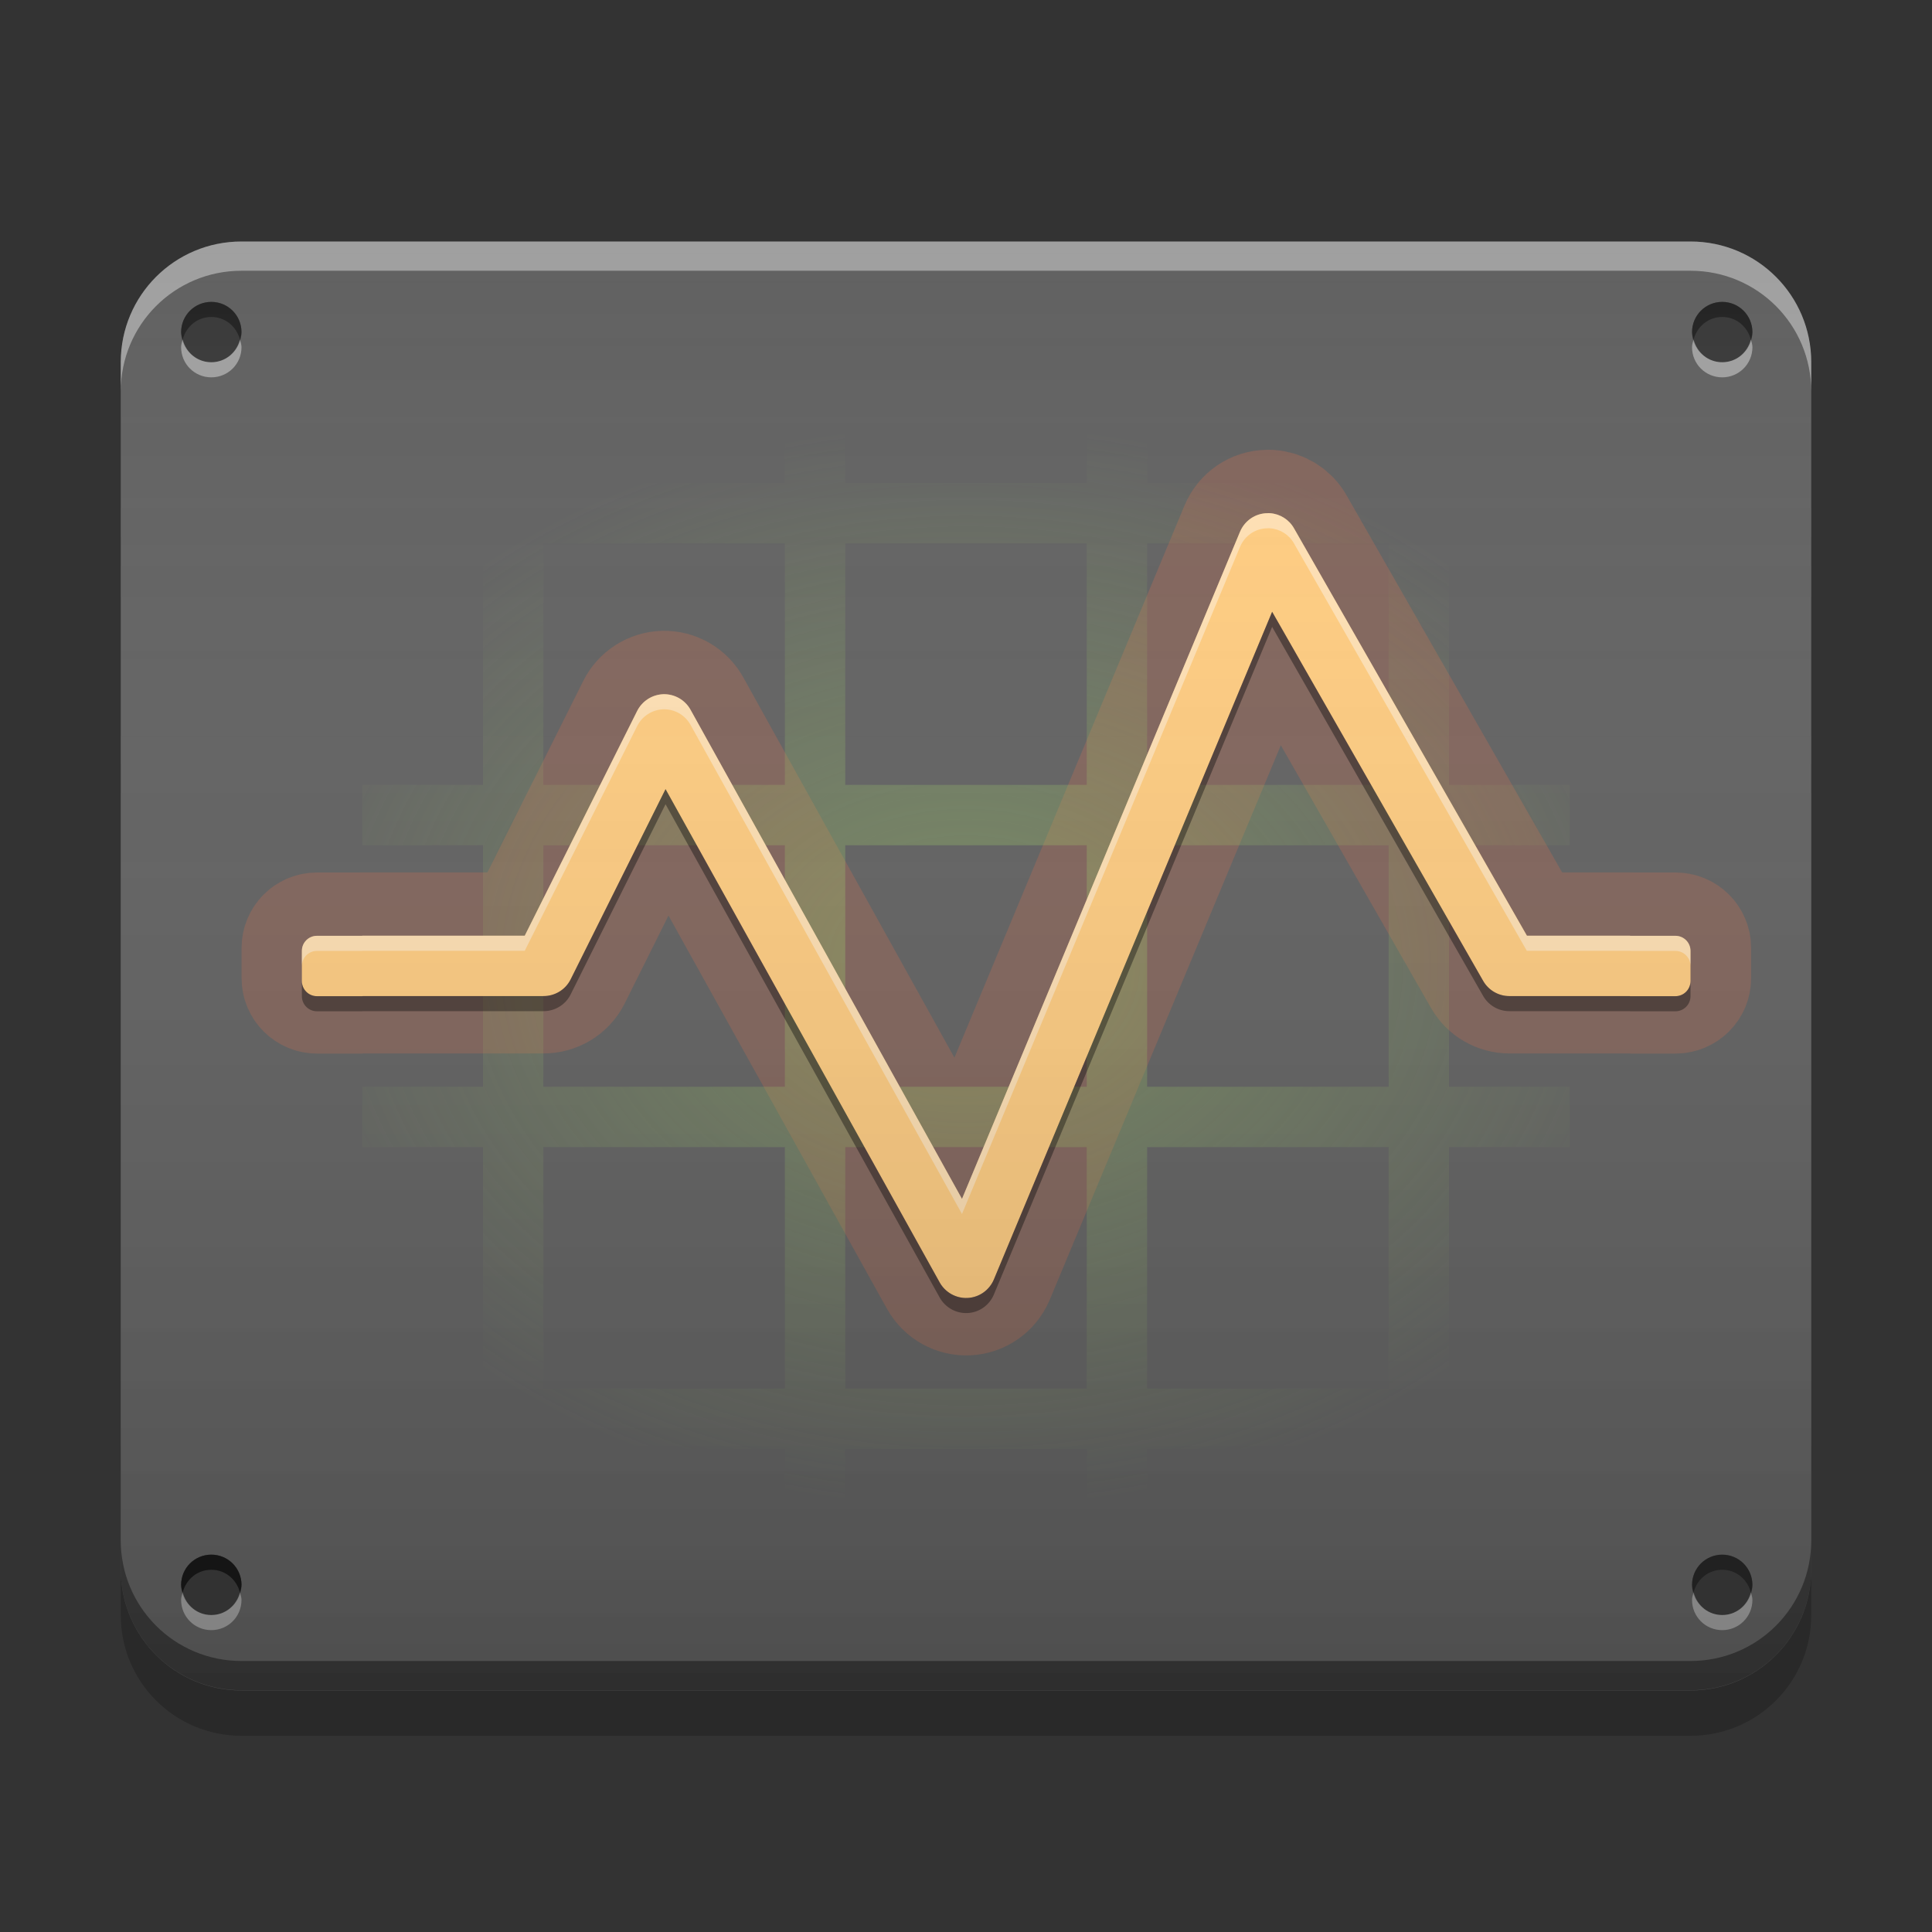 
<svg xmlns="http://www.w3.org/2000/svg" xmlns:xlink="http://www.w3.org/1999/xlink" width="64" height="64" viewBox="0 0 64 64" version="1.1">
<rect x="0" y="0" width="64" height="64" fill="#333333" stroke="none"/>
<defs>
<radialGradient id="radial0" gradientUnits="userSpaceOnUse" cx="32" cy="32" fx="32" fy="32" r="20" gradientTransform="matrix(1.2,0,0,0.9,-6.4,3.2)">
<stop offset="0" style="stop-color:rgb(61.176%,80%,39.608%);stop-opacity:0.4;"/>
<stop offset="1" style="stop-color:rgb(61.176%,80%,39.608%);stop-opacity:0;"/>
</radialGradient>
<linearGradient id="linear0" gradientUnits="userSpaceOnUse" x1="8.467" y1="-200.183" x2="8.467" y2="-212.883" gradientTransform="matrix(3.78,0,0,3.78,-4,812.598)">
<stop offset="0" style="stop-color:rgb(0%,0%,0%);stop-opacity:0.2;"/>
<stop offset="1" style="stop-color:rgb(100%,100%,100%);stop-opacity:0;"/>
</linearGradient>
</defs>
<g id="surface1">
<path style=" stroke:none;fill-rule:nonzero;fill:rgb(38.039%,38.039%,38.039%);fill-opacity:1;" d="M 8 8 L 56 8 C 58.211 8 60 9.789 60 12 L 60 52 C 60 54.211 58.211 56 56 56 L 8 56 C 5.789 56 4 54.211 4 52 L 4 12 C 4 9.789 5.789 8 8 8 Z M 8 8 "/>
<path style="fill:none;stroke-width:1.058;stroke-linecap:round;stroke-linejoin:round;stroke:rgb(100%,43.922%,26.275%);stroke-opacity:0.2;stroke-miterlimit:4;" d="M 11.108 -210.502 C 11.003 -210.501 10.91 -210.437 10.869 -210.34 L 8.432 -204.492 L 6.052 -208.779 C 6.005 -208.865 5.914 -208.918 5.815 -208.916 C 5.716 -208.913 5.628 -208.856 5.584 -208.768 L 4.599 -206.799 L 3.175 -206.799 L 3.175 -206.798 L 2.778 -206.798 C 2.705 -206.798 2.646 -206.739 2.646 -206.666 L 2.646 -206.401 C 2.646 -206.328 2.705 -206.269 2.778 -206.269 L 3.175 -206.269 C 3.177 -206.269 3.178 -206.27 3.18 -206.27 L 4.761 -206.27 C 4.862 -206.269 4.955 -206.325 5 -206.413 L 5.833 -208.084 L 8.236 -203.759 C 8.286 -203.671 8.381 -203.619 8.481 -203.624 C 8.582 -203.629 8.671 -203.692 8.711 -203.785 L 11.15 -209.638 L 13 -206.402 C 13.047 -206.32 13.134 -206.27 13.228 -206.27 L 14.282 -206.27 C 14.284 -206.27 14.285 -206.269 14.287 -206.269 L 14.684 -206.269 C 14.758 -206.269 14.817 -206.328 14.817 -206.401 L 14.817 -206.666 C 14.817 -206.739 14.758 -206.798 14.684 -206.798 L 14.287 -206.798 L 14.287 -206.799 L 13.383 -206.799 L 11.342 -210.369 C 11.299 -210.446 11.219 -210.496 11.131 -210.502 C 11.124 -210.502 11.116 -210.503 11.108 -210.502 Z M 11.108 -210.502 " transform="matrix(3.78,0,0,3.78,0,812.598)"/>
<path style=" stroke:none;fill-rule:nonzero;fill:url(#radial0);" d="M 16 12 L 16 16 L 12 16 L 12 18 L 16 18 L 16 26 L 12 26 L 12 28 L 16 28 L 16 36 L 12 36 L 12 38 L 16 38 L 16 46 L 12 46 L 12 48 L 16 48 L 16 52 L 18 52 L 18 48 L 26 48 L 26 52 L 28 52 L 28 48 L 36 48 L 36 52 L 38 52 L 38 48 L 46 48 L 46 52 L 48 52 L 48 48 L 52 48 L 52 46 L 48 46 L 48 38 L 52 38 L 52 36 L 48 36 L 48 28 L 52 28 L 52 26 L 48 26 L 48 18 L 52 18 L 52 16 L 48 16 L 48 12 L 46 12 L 46 16 L 38 16 L 38 12 L 36 12 L 36 16 L 28 16 L 28 12 L 26 12 L 26 16 L 18 16 L 18 12 Z M 18 18 L 26 18 L 26 26 L 18 26 Z M 28 18 L 36 18 L 36 26 L 28 26 Z M 38 18 L 46 18 L 46 26 L 38 26 Z M 18 28 L 26 28 L 26 36 L 18 36 Z M 28 28 L 36 28 L 36 36 L 28 36 Z M 38 28 L 46 28 L 46 36 L 38 36 Z M 18 38 L 26 38 L 26 46 L 18 46 Z M 28 38 L 36 38 L 36 46 L 28 46 Z M 38 38 L 46 38 L 46 46 L 38 46 Z M 38 38 "/>
<path style=" stroke:none;fill-rule:nonzero;fill:rgb(100%,80%,50.196%);fill-opacity:1;" d="M 41.984 17 C 41.586 17.004 41.234 17.246 41.078 17.613 L 31.867 39.715 L 22.875 23.512 C 22.695 23.188 22.352 22.988 21.977 22.996 C 21.605 23.008 21.27 23.223 21.105 23.555 L 17.383 30.996 L 12 30.996 L 12 31 L 10.5 31 C 10.223 31 10 31.223 10 31.5 L 10 32.5 C 10 32.777 10.223 33 10.5 33 L 12 33 C 12.008 33 12.012 32.996 12.02 32.996 L 17.996 32.996 C 18.375 33 18.727 32.789 18.898 32.453 L 22.047 26.141 L 31.129 42.484 C 31.316 42.816 31.676 43.016 32.055 42.996 C 32.438 42.977 32.773 42.738 32.922 42.387 L 42.141 20.266 L 49.133 32.496 C 49.312 32.805 49.641 32.996 49.996 32.996 L 53.98 32.996 C 53.988 32.996 53.992 33 54 33 L 55.5 33 C 55.777 33 56 32.777 56 32.5 L 56 31.5 C 56 31.223 55.777 31 55.5 31 L 54 31 L 54 30.996 L 50.582 30.996 L 42.867 17.504 C 42.703 17.211 42.402 17.023 42.07 17 C 42.043 17 42.012 16.996 41.984 17 Z M 41.984 17 "/>
<path style=" stroke:none;fill-rule:nonzero;fill:rgb(0%,0%,0%);fill-opacity:0.4;" d="M 7 10 C 7.551 10 8 10.449 8 11 C 8 11.551 7.551 12 7 12 C 6.449 12 6 11.551 6 11 C 6 10.449 6.449 10 7 10 Z M 7 10 "/>
<path style=" stroke:none;fill-rule:nonzero;fill:rgb(0%,0%,0%);fill-opacity:0.4;" d="M 7 10 C 6.445 10 6 10.445 6 11 C 6 11.09 6.031 11.168 6.051 11.25 C 6.164 10.82 6.535 10.5 7 10.5 C 7.465 10.5 7.836 10.82 7.949 11.25 C 7.969 11.168 8 11.09 8 11 C 8 10.445 7.555 10 7 10 Z M 7 10 "/>
<path style=" stroke:none;fill-rule:nonzero;fill:rgb(100%,100%,100%);fill-opacity:0.4;" d="M 7 12.5 C 6.445 12.5 6 12.055 6 11.5 C 6 11.41 6.027 11.332 6.051 11.25 C 6.164 11.68 6.535 12 7 12 C 7.465 12 7.836 11.68 7.949 11.25 C 7.969 11.332 8 11.41 8 11.5 C 8 12.055 7.555 12.5 7 12.5 Z M 7 12.5 "/>
<path style=" stroke:none;fill-rule:nonzero;fill:rgb(0%,0%,0%);fill-opacity:0.4;" d="M 57.051 10 C 57.602 10 58.051 10.449 58.051 11 C 58.051 11.551 57.602 12 57.051 12 C 56.5 12 56.051 11.551 56.051 11 C 56.051 10.449 56.5 10 57.051 10 Z M 57.051 10 "/>
<path style=" stroke:none;fill-rule:nonzero;fill:rgb(0%,0%,0%);fill-opacity:0.4;" d="M 57.051 10 C 56.496 10 56.051 10.445 56.051 11 C 56.051 11.09 56.082 11.168 56.102 11.25 C 56.215 10.82 56.586 10.5 57.051 10.5 C 57.516 10.5 57.887 10.82 58 11.25 C 58.023 11.168 58.051 11.09 58.051 11 C 58.051 10.445 57.605 10 57.051 10 Z M 57.051 10 "/>
<path style=" stroke:none;fill-rule:nonzero;fill:rgb(100%,100%,100%);fill-opacity:0.4;" d="M 57.051 12.5 C 56.496 12.5 56.051 12.055 56.051 11.5 C 56.051 11.41 56.078 11.332 56.102 11.25 C 56.215 11.68 56.586 12 57.051 12 C 57.516 12 57.887 11.68 58 11.25 C 58.023 11.332 58.051 11.41 58.051 11.5 C 58.051 12.055 57.605 12.5 57.051 12.5 Z M 57.051 12.5 "/>
<path style=" stroke:none;fill-rule:nonzero;fill:rgb(0%,0%,0%);fill-opacity:0.4;" d="M 7 51.5 C 7.551 51.5 8 51.949 8 52.5 C 8 53.051 7.551 53.5 7 53.5 C 6.449 53.5 6 53.051 6 52.5 C 6 51.949 6.449 51.5 7 51.5 Z M 7 51.5 "/>
<path style=" stroke:none;fill-rule:nonzero;fill:rgb(0%,0%,0%);fill-opacity:0.4;" d="M 7 51.5 C 6.445 51.5 6 51.945 6 52.5 C 6 52.59 6.027 52.668 6.051 52.75 C 6.164 52.32 6.535 52 7 52 C 7.465 52 7.836 52.32 7.949 52.75 C 7.969 52.668 8 52.59 8 52.5 C 8 51.945 7.555 51.5 7 51.5 Z M 7 51.5 "/>
<path style=" stroke:none;fill-rule:nonzero;fill:rgb(100%,100%,100%);fill-opacity:0.4;" d="M 7 54 C 6.445 54 6 53.555 6 53 C 6 52.91 6.027 52.832 6.051 52.75 C 6.164 53.18 6.535 53.5 7 53.5 C 7.465 53.5 7.836 53.18 7.949 52.75 C 7.969 52.832 8 52.91 8 53 C 8 53.555 7.555 54 7 54 Z M 7 54 "/>
<path style=" stroke:none;fill-rule:nonzero;fill:rgb(0%,0%,0%);fill-opacity:0.4;" d="M 57.051 51.5 C 57.602 51.5 58.051 51.949 58.051 52.5 C 58.051 53.051 57.602 53.5 57.051 53.5 C 56.5 53.5 56.051 53.051 56.051 52.5 C 56.051 51.949 56.5 51.5 57.051 51.5 Z M 57.051 51.5 "/>
<path style=" stroke:none;fill-rule:nonzero;fill:rgb(0%,0%,0%);fill-opacity:0.4;" d="M 57.051 51.5 C 56.496 51.5 56.051 51.945 56.051 52.5 C 56.051 52.59 56.082 52.668 56.102 52.75 C 56.215 52.32 56.586 52 57.051 52 C 57.516 52 57.887 52.32 58 52.75 C 58.023 52.668 58.051 52.59 58.051 52.5 C 58.051 51.945 57.605 51.5 57.051 51.5 Z M 57.051 51.5 "/>
<path style=" stroke:none;fill-rule:nonzero;fill:rgb(100%,100%,100%);fill-opacity:0.4;" d="M 57.051 54 C 56.496 54 56.051 53.555 56.051 53 C 56.051 52.91 56.078 52.832 56.102 52.75 C 56.215 53.18 56.586 53.5 57.051 53.5 C 57.516 53.5 57.887 53.18 58 52.75 C 58.023 52.832 58.051 52.91 58.051 53 C 58.051 53.555 57.605 54 57.051 54 Z M 57.051 54 "/>
<path style=" stroke:none;fill-rule:nonzero;fill:rgb(0%,0%,0%);fill-opacity:0.4;" d="M 7 51.5 C 6.445 51.5 6 51.945 6 52.5 C 6 52.59 6.027 52.668 6.051 52.75 C 6.164 52.32 6.535 52 7 52 C 7.465 52 7.836 52.32 7.949 52.75 C 7.969 52.668 8 52.59 8 52.5 C 8 51.945 7.555 51.5 7 51.5 Z M 7 51.5 "/>
<path style=" stroke:none;fill-rule:nonzero;fill:rgb(0%,0%,0%);fill-opacity:0.4;" d="M 42.141 20.266 L 32.922 42.387 C 32.773 42.738 32.438 42.977 32.055 42.996 C 31.676 43.016 31.316 42.816 31.129 42.484 L 22.047 26.141 L 18.898 32.453 C 18.727 32.789 18.375 33 17.996 32.996 L 12.02 32.996 C 12.012 32.996 12.008 33 12 33 L 10.5 33 C 10.223 33 10 32.777 10 32.5 L 10 33 C 10 33.277 10.223 33.5 10.5 33.5 L 12 33.5 C 12.008 33.5 12.012 33.496 12.02 33.496 L 17.996 33.496 C 18.375 33.5 18.727 33.289 18.898 32.953 L 22.047 26.641 L 31.129 42.984 C 31.316 43.316 31.676 43.516 32.055 43.496 C 32.438 43.477 32.773 43.238 32.922 42.887 L 42.141 20.766 L 49.133 32.996 C 49.312 33.305 49.641 33.496 49.996 33.496 L 53.98 33.496 C 53.988 33.496 53.992 33.5 54 33.5 L 55.5 33.5 C 55.777 33.5 56 33.277 56 33 L 56 32.5 C 56 32.777 55.777 33 55.5 33 L 54 33 C 53.992 33 53.988 32.996 53.98 32.996 L 49.996 32.996 C 49.641 32.996 49.312 32.805 49.133 32.496 Z M 42.141 20.266 "/>
<path style=" stroke:none;fill-rule:nonzero;fill:rgb(100%,100%,100%);fill-opacity:0.4;" d="M 41.984 17 C 41.586 17.004 41.234 17.246 41.078 17.613 L 31.867 39.715 L 22.875 23.512 C 22.695 23.188 22.352 22.988 21.977 22.996 C 21.605 23.008 21.27 23.223 21.105 23.555 L 17.383 30.996 L 12 30.996 L 12 31 L 10.5 31 C 10.223 31 10 31.223 10 31.5 L 10 32 C 10 31.723 10.223 31.5 10.5 31.5 L 12 31.5 L 12 31.496 L 17.383 31.496 L 21.105 24.055 C 21.27 23.723 21.605 23.508 21.977 23.496 C 22.352 23.488 22.695 23.688 22.875 24.012 L 31.867 40.215 L 41.078 18.113 C 41.234 17.746 41.586 17.504 41.984 17.5 C 42.012 17.496 42.043 17.5 42.07 17.5 C 42.402 17.523 42.703 17.711 42.867 18.004 L 50.578 31.496 L 54 31.496 L 54 31.5 L 55.5 31.5 C 55.777 31.5 56 31.723 56 32 L 56 31.5 C 56 31.223 55.777 31 55.5 31 L 54 31 L 54 30.996 L 50.578 30.996 L 42.867 17.504 C 42.703 17.211 42.402 17.023 42.07 17 C 42.043 17 42.012 16.996 41.984 17 Z M 41.984 17 "/>
<path style=" stroke:none;fill-rule:nonzero;fill:rgb(100%,100%,100%);fill-opacity:0.4;" d="M 8 8 C 5.785 8 4 9.785 4 12 L 4 12.969 C 4 10.754 5.785 8.969 8 8.969 L 56 8.969 C 58.215 8.969 60 10.754 60 12.969 L 60 12 C 60 9.785 58.215 8 56 8 Z M 8 8 "/>
<path style=" stroke:none;fill-rule:nonzero;fill:rgb(0.392%,0.392%,0.392%);fill-opacity:0.4;" d="M 8 55.992 C 5.785 55.992 4 54.207 4 51.992 L 4 51.023 C 4 53.238 5.785 55.023 8 55.023 L 56 55.023 C 58.215 55.023 60 53.238 60 51.023 L 60 51.992 C 60 54.207 58.215 55.992 56 55.992 Z M 8 55.992 "/>
<path style=" stroke:none;fill-rule:nonzero;fill:rgb(0%,0%,0%);fill-opacity:0.2;" d="M 4 52 L 4 53.5 C 4 55.715 5.785 57.5 8 57.5 L 56 57.5 C 58.215 57.5 60 55.715 60 53.5 L 60 52 C 60 54.215 58.215 56 56 56 L 8 56 C 5.785 56 4 54.215 4 52 Z M 4 52 "/>
<path style=" stroke:none;fill-rule:nonzero;fill:url(#linear0);" d="M 8 8 L 56 8 C 58.211 8 60 9.789 60 12 L 60 52 C 60 54.211 58.211 56 56 56 L 8 56 C 5.789 56 4 54.211 4 52 L 4 12 C 4 9.789 5.789 8 8 8 Z M 8 8 "/>
</g>
</svg>
